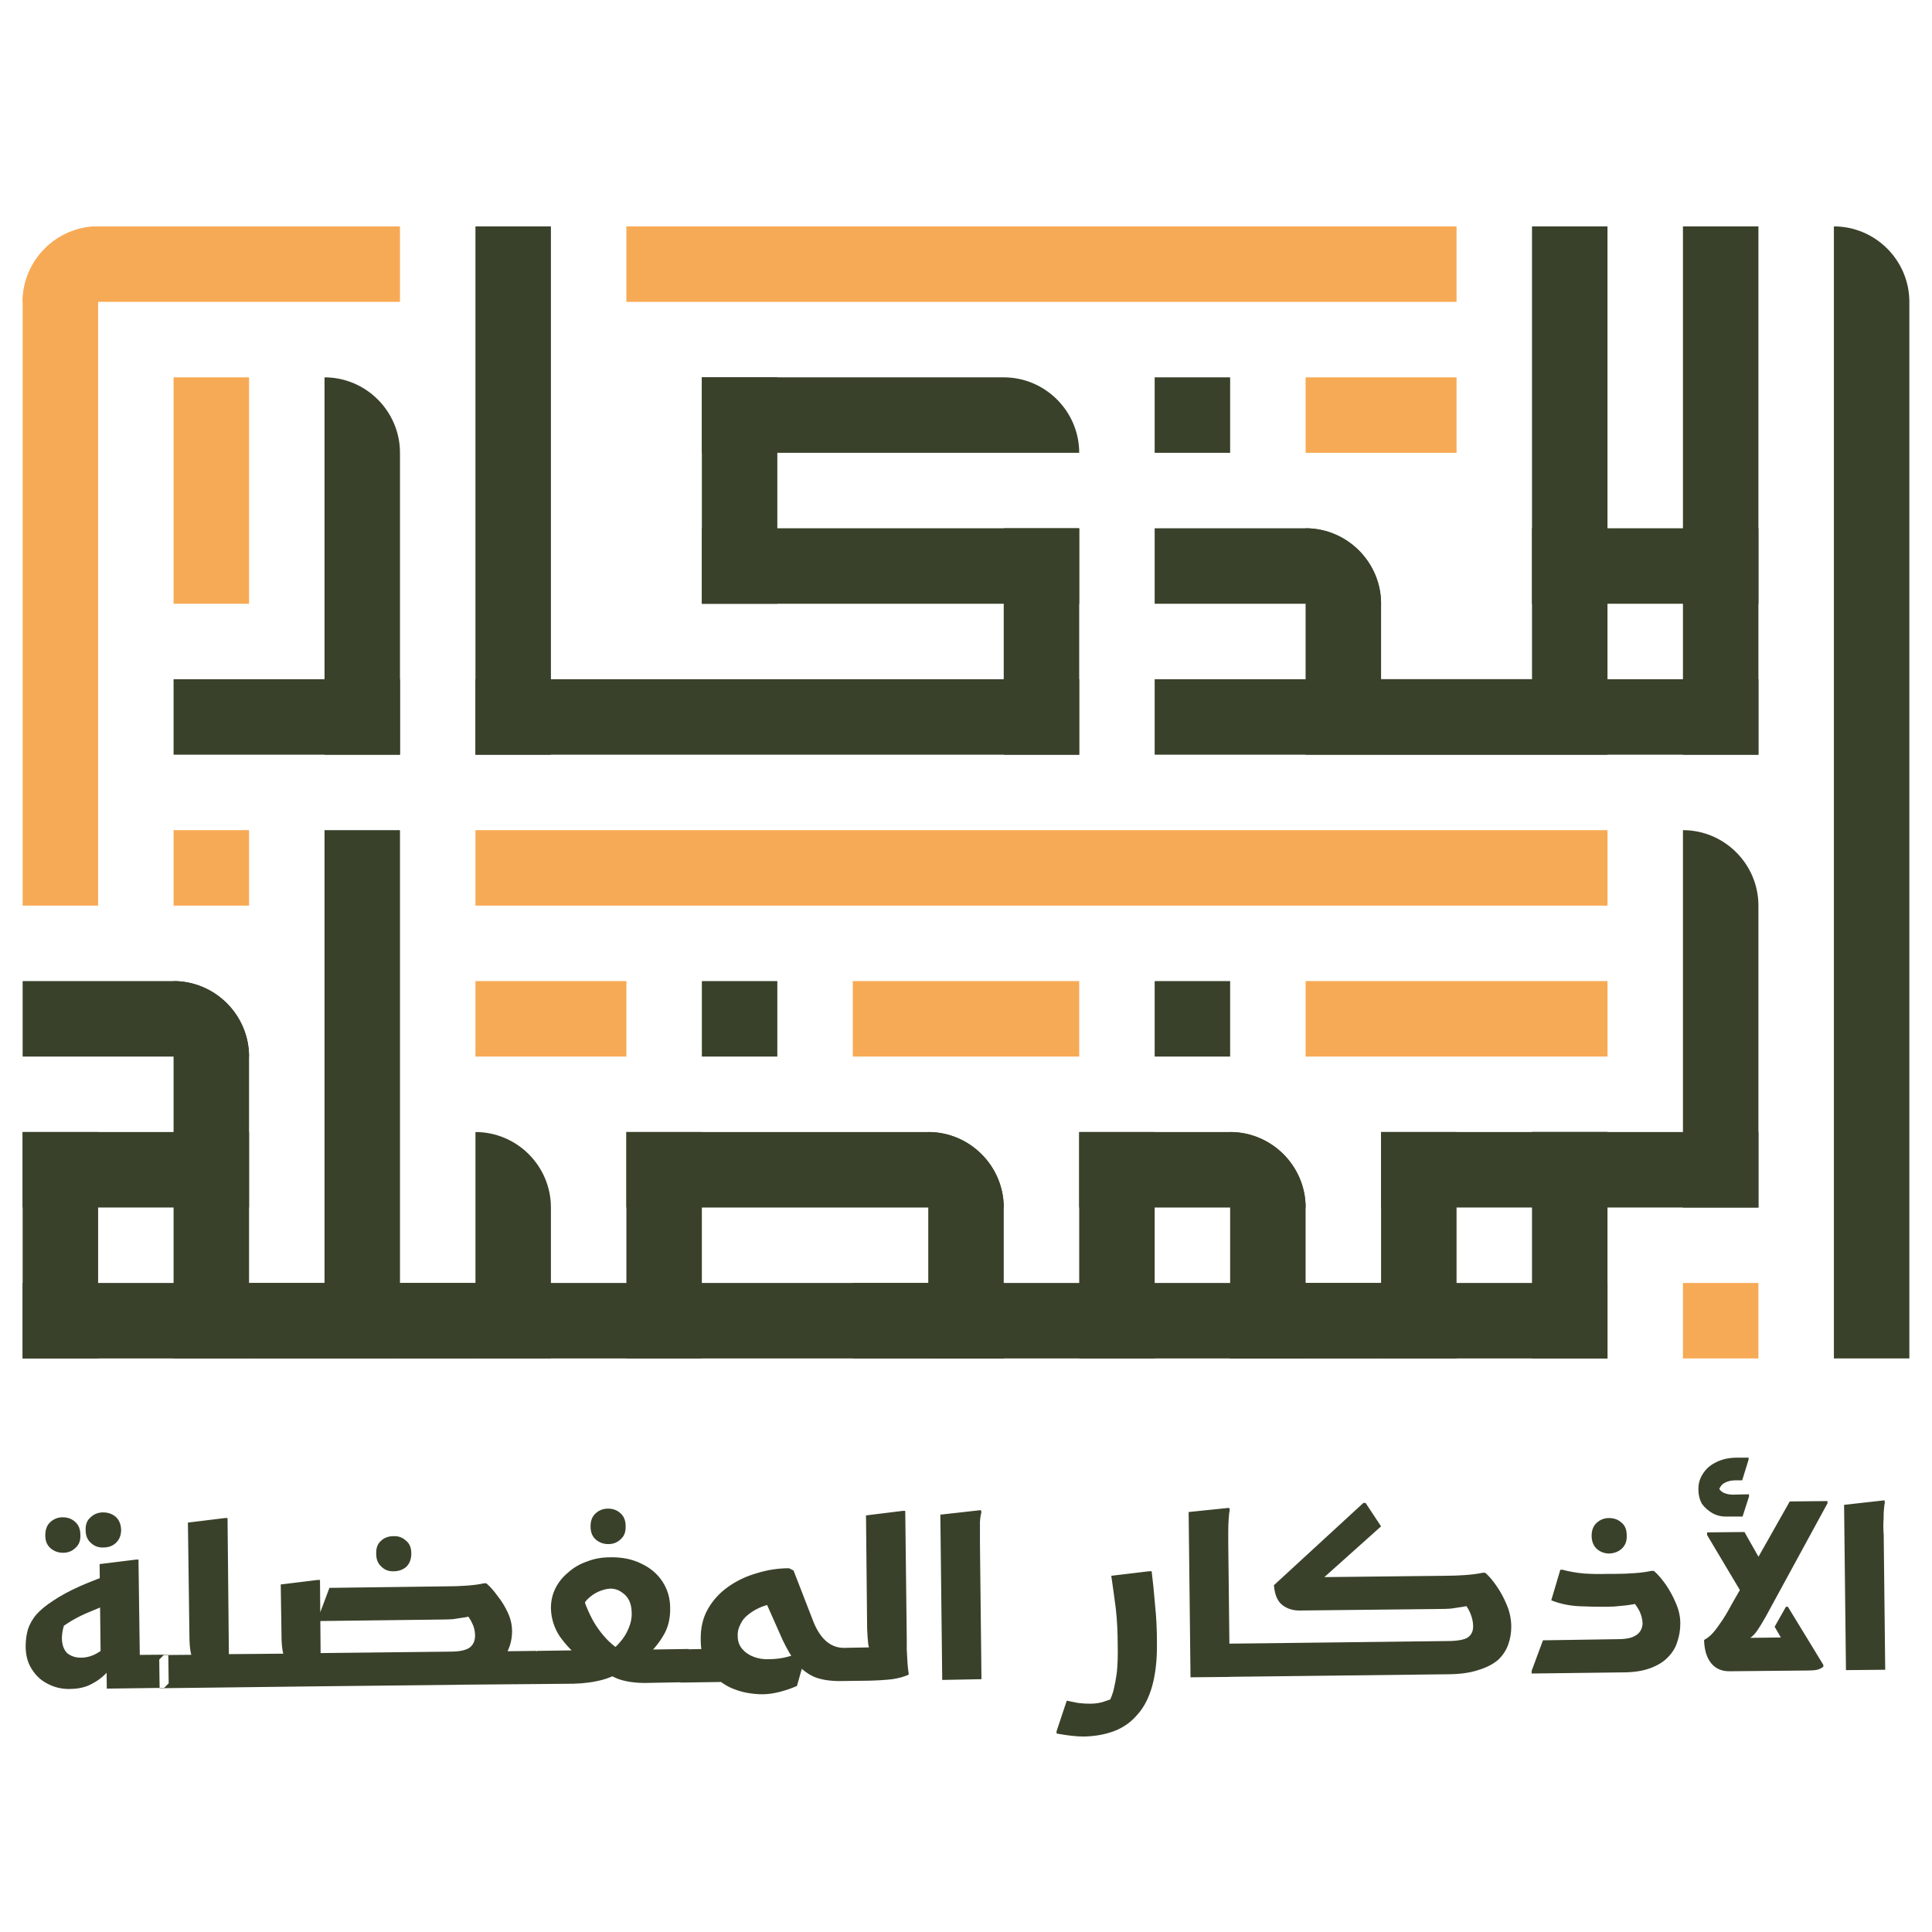 <svg height="512" viewBox="0 0 512 512" width="512" xmlns="http://www.w3.org/2000/svg"><g fill="#39412a"><path d="m486 60c11 0 20 9 20 20v280h-20z"/><path d="m446 60h20v140h-20z"/><path d="m406 60h20v140h-20z"/><path d="m466 180v20h-100v-20z"/><path d="m466 140v20h-60v-20z"/><path d="m406 180v20h-100v-20z"/><path d="m366 200h-20v-60c11 0 20 9 20 20z"/><path d="m346 140c11 0 20 9 20 20h-60v-20z"/><path d="m326 100v20h-20v-20z"/><path d="m286 180v20h-160v-20z"/><path d="m286 140v20h-100v-20z"/><path d="m266 100c11 0 20 9 20 20h-100v-20z"/><path d="m186 100h20v60h-20z"/><path d="m266 140h20v60h-20z"/><path d="m126 60h20v140h-20z"/><path d="m86 100c11 0 20 9 20 20v80h-20z"/><path d="m106 180v20h-60v-20z"/><path d="m446 220c11 0 20 9 20 20v80h-20z"/><path d="m406 320v-20h60v20z"/><path d="m366 320v-20h60v20z"/><path d="m426 360h-20v-60h20z"/><path d="m386 360h-20v-60h20z"/><path d="m326 360v-20h100v20z"/><path d="m226 360v-20h140v20z"/><path d="m346 360h-20v-60c11 0 20 9 20 20z"/><path d="m306 360h-20v-60h20z"/><path d="m286 320v-20h40c11 0 20 9 20 20z"/><path d="m306 280v-20h20v20z"/><path d="m186 280v-20h20v20z"/><path d="m106 360v-20h160v20z"/><path d="m166 320v-20h80c11 0 20 9 20 20z"/><path d="m246 300c11 0 20 9 20 20v40h-20z"/><path d="m166 300h20v60h-20z"/><path d="m126 300c11 0 20 9 20 20v40h-20z"/><path d="m86 220h20v140h-20z"/><path d="m66 360v-20h60v20z"/><path d="m6 360v-20h80v20z"/><path d="m46 260c11 0 20 9 20 20v80h-20z"/><path d="m6 280v-20h40c11 0 20 9 20 20z"/><path d="m6 320v-20h60v20z"/><path d="m6 300h20v60h-20z"/></g><path d="m166 80v-20h220v20z" fill="#f7aa55"/><path d="m346 120v-20h40v20z" fill="#f7aa55"/><path d="m26 240h-20v-160c0-11 9-20 20-20z" fill="#f7aa55"/><path d="m6 80c0-11 9-20 20-20h80v20z" fill="#f7aa55"/><path d="m46 100h20v60h-20z" fill="#f7aa55"/><path d="m46 220h20v20h-20z" fill="#f7aa55"/><path d="m126 220h300v20h-300z" fill="#f7aa55"/><path d="m126 260h40v20h-40z" fill="#f7aa55"/><path d="m226 260h60v20h-60z" fill="#f7aa55"/><path d="m346 260h80v20h-80z" fill="#f7aa55"/><path d="m446 340h20v20h-20z" fill="#f7aa55"/><path d="m29.3 442 .3-6.7q-2.2 1.9-4.2 3-1.9 1-4 1-2.1 0-3.6-1.2-1.3-1.3-1.4-3.8 0-1.5.4-3 .4-1.5 1.2-2.8l-3.6 4.2q2.3-1.8 4.6-3.2 2.4-1.4 4.9-2.4 2.5-1.1 5.1-2l2.3-8.6q-5.9 2-10.2 3.9-4.2 1.9-7 3.8-2.8 1.8-4.5 3.7-1.5 1.8-2.2 3.9-.6 2.1-.6 4.5 0 3.5 1.6 6 1.6 2.6 4.2 3.9 2.6 1.4 5.7 1.4 2.9 0 5.1-.9 2.2-1 3.7-2.3 1.5-1.3 2.2-2.4zm-1 5.5 15.2-.2 1.2-1.2-.1-7.6-11.8.1 4.3 4.2-.4-29.5h-.6l-9.7 1.2.3 27.3 1.5-2.5zm-.9-37.4q-1.9.1-3.3-1.2-1.4-1.2-1.4-3.4-.1-2.2 1.3-3.4 1.4-1.3 3.3-1.3 2 0 3.4 1.2 1.3 1.2 1.4 3.4 0 2.2-1.4 3.5-1.3 1.2-3.3 1.2zm-10.7 1.4q-1.9 0-3.3-1.2-1.4-1.2-1.4-3.4 0-2.3 1.3-3.5 1.4-1.3 3.3-1.3 2 0 3.3 1.2 1.4 1.2 1.4 3.5.1 2.2-1.3 3.4-1.3 1.3-3.3 1.3zm50.6 35.6-25 .3-.1-7.6 1.2-1.2 11.6-.1-3.4 1.6q-.8-.7-1.1-2.4-.3-1.7-.3-4.2l-.4-30 9.8-1.2h.7l.4 40.4-4.3-4.3 12-.1.1 7.6zm73.9-.8-23.5.2-.1-8.7 24.6-.3.1 7.6zm-57.5.6-.1-8.8 35.7-.4q3.7 0 5.2-1.1 1.4-1.1 1.4-3.2 0-1.7-.8-3.3-.8-1.7-1.9-2.7l4.3.3q-2.5.6-4.2.9-1.8.3-3.3.5-1.5.1-3.3.1l-32.7.4 3.3-8.8 31-.4q2.8 0 5.5-.2 2.7-.2 4.4-.6h.7q1.5 1.3 3 3.4 1.6 2 2.7 4.4 1.1 2.4 1.1 4.9 0 2.7-1.1 5.1-1.1 2.4-3.9 4.4l-1.8 3.3q-1.6.6-3.7 1-2 .4-4.6.4zm-16.4-7.4 1.1-1.2 10.9-.1-3.4 1.6q-.7-.7-1-2.3-.3-1.7-.3-4.2l-.2-13.4 9.8-1.2h.6l.2 23.7-4.2-4.2 12-.2.1 7.6-1.2 1.2-24.4.3zm37.1-23.1q-2 .1-3.3-1.2-1.4-1.2-1.4-3.4-.1-2.3 1.3-3.5 1.3-1.2 3.3-1.2 1.9-.1 3.3 1.2 1.4 1.1 1.4 3.4 0 2.2-1.3 3.5-1.4 1.2-3.3 1.2zm57.3-3.7q4.7-.1 8.3 1.7 3.6 1.7 5.6 4.8 2 3.1 2 6.9.1 4.3-1.9 7.5-1.9 3.2-5 5.8l-2.1-2.2 13.9-.2.1 7.7-1.1 1.1-10.5.2q-4.1 0-7-1-2.9-1.1-5-3l7.6-.3q-3.2 2.4-6.7 3.4-3.6 1-7.9 1.1l-10.7.1-.1-7.6 1.2-1.2 13.9-.2-2.3 2.3q-3.3-2.6-5.7-6-2.2-3.4-2.3-7.4 0-2.9 1.2-5.3 1.2-2.4 3.4-4.2 2.1-1.9 5-2.9 2.8-1.1 6.1-1.1zm-8.6 15.5.9-7.7q.5 3.4 1.8 6.2 1.2 2.8 2.7 4.9 1.5 2.1 3 3.5 1.5 1.4 2.6 2l-3.1.9q1.9-1.1 3.3-2.8 1.5-1.7 2.3-3.7.9-2.1.8-4.1 0-1.7-.6-3.1-.7-1.5-2-2.3-1.3-1-3.1-1-1.5.1-3.1.8-1.6.7-3.1 2.2-1.3 1.6-2.4 4.2zm8.1-19q-1.9 0-3.3-1.2-1.4-1.2-1.4-3.5 0-2.2 1.3-3.4 1.4-1.3 3.3-1.3 2 0 3.3 1.2 1.4 1.2 1.4 3.4.1 2.3-1.3 3.5-1.3 1.3-3.3 1.3zm20.2 27.9 10.2-.2 2.5 8.8-13.8.2-.1-7.7zm42.3 7.2-1.1 1.2q-4.1 0-6.8-1.1-2.7-1.2-4.7-3.6-1.9-2.4-3.7-6.2l-4.7-10.6 3.6 1q-2.4 0-4.4.8-2 .8-3.5 2-1.5 1.1-2.2 2.7-.8 1.5-.7 3.1 0 2 1.2 3.4 1.2 1.4 3.1 2.1 1.9.7 3.9.6 2.6 0 4.9-.6 2.4-.6 3.8-1.4l1.2.6-2.4 8.5q-2.3 1-4.7 1.6-2.4.6-4.5.6-1.9 0-4.1-.4-2.2-.4-4.4-1.4-2.1-1-3.9-2.7-1.7-1.6-2.8-4.1-1.1-2.5-1.1-5.8-.1-4.7 1.9-8.2 2-3.5 5.4-5.9 3.4-2.4 7.6-3.6 4.2-1.3 8.5-1.3l1.2.6 5 12.9q1.4 3.8 3.5 5.7 2.1 1.9 4.8 1.9zm6.6 1.1-7.7.1-.1-7.6 1.2-1.2 10.9-.2-3.4 1.7q-.8-.7-1.1-2.4-.2-1.7-.3-4.2l-.3-30 9.7-1.2h.7l.4 33.9q0 1.2 0 2.9.1 1.8.2 3.5.1 1.6.3 2.7v.4q-1.7.8-4.3 1.2-2.5.3-6.2.4zm19.4-.2-.5-43.8 10.7-1.2.2.5q-.3 1-.4 2.6 0 1.6 0 3.3 0 1.6 0 2.8l.4 35.6zm30.3 13.6 2.7-8.1q1.5.3 3 .6 1.6.2 3.1.2 2.4 0 4.2-.7 1.9-.6 2.7-1.2l-2.4 2.5q1-1.5 1.7-3.8.6-2.3 1-5.3.3-3.2.2-7.1 0-5.1-.5-9.6-.6-4.6-1.2-8.7l10-1.2h.7q.5 4 .9 8.9.5 4.8.5 9.8.1 6.7-1.2 11.5-1.3 4.8-3.9 7.7-2.5 3-6.1 4.4-3.6 1.4-8.2 1.5-1.5 0-3.2-.2-1.7-.2-2.8-.4-1.2-.2-1.2-.2zm52.4-14.5-8.4.1-.1-8.8 9.6-.1.1 7.6zm-16.9.2-.5-43.8 10.7-1.1.2.4q-.2 1.1-.3 2.7-.1 1.6-.1 3.2 0 1.7 0 2.9l.4 35.6zm67.9-.8-51 .6v-7.6l1.1-1.2 49.8-.6q4.1 0 5.6-.9 1.5-1 1.5-3 0-1.7-.8-3.6-.8-1.8-1.9-2.8l4.3.3q-2.5.6-4.2.9-1.8.3-3.3.5-1.5.1-3.3.1l-36.5.4q-2.8.1-4.8-1.4-2-1.5-2.3-5.3l23.7-21.8h.6l4.1 6.2-18.1 16.2-1.5-2.7 36.5-.4q2.8 0 5.5-.2 2.7-.2 4.5-.6h.7q1.5 1.3 3 3.5 1.6 2.3 2.7 5 1.2 2.8 1.2 5.8 0 2.5-.8 4.7-.8 2.3-2.7 4.1-2 1.7-5.3 2.7-3.3 1.1-8.3 1.1zm22.5-.2v-.7l3-8.1 19.7-.3q2.5 0 3.9-.5 1.5-.6 2.1-1.5.7-1 .7-2.3-.1-1.7-.9-3.3-.9-1.6-1.9-2.7l4.3.2q-2.4.6-4.2.9-1.8.3-3.3.4-1.5.2-3.3.2h-2.3q-1.8 0-4-.1-2.2 0-4.4-.4-2.2-.4-4.2-1.2l2.4-8.1h.6q2.5.7 5.7 1 3.1.2 6 .1h1.9q2.8 0 5.5-.2 2.7-.2 4.4-.6h.7q1.6 1.4 3.2 3.7 1.5 2.2 2.6 4.8 1.2 2.7 1.2 5.4 0 2.6-.8 4.9-.7 2.3-2.5 4.1-1.7 1.8-4.7 2.9-3 1.1-7.3 1.1zm20.6-31.8q-1.9 0-3.3-1.2-1.4-1.3-1.4-3.5 0-2.2 1.3-3.4 1.4-1.3 3.3-1.3 2 0 3.3 1.2 1.4 1.1 1.4 3.4.1 2.2-1.3 3.5-1.3 1.2-3.3 1.3zm52.7 31-20.6.2q-3.3.1-5.1-2.1-1.8-2.2-1.9-6.2 1-.5 2-1.5.9-.9 2.2-2.8 1.4-1.9 3.2-5.3l4.2-7.3.1 7.4-10.9-18.3v-.7l9.9-.1 5.5 9.7-3.9.6 10.4-18.4 10-.1v.6l-16.4 30.1q-1.3 2.3-2.2 3.6-.9 1.3-1.8 1.9-.8.6-1.7 1.1l-2.6-1 16.1-.2.2 6.9-5.6-9.7 3-5.3h.5l9.4 15.4v.5q-.6.5-1.6.8-1 .2-2.4.2zm-29.1-47.8q-.1-2.3 1.1-4.2 1.2-2 3.4-3.1 2.2-1.2 5.3-1.3h3.5v.5l-1.7 5.5h-1.7q-1.8 0-3 .7-1.2.6-1.7 2.6l-.2-2q.6 1.5 1.7 2 1.1.5 2.5.5l4.2-.1v.6l-1.7 5.3h-4q-2.2.1-4-.9-1.7-1-2.8-2.5-.9-1.7-.9-3.6zm39.1 47.7-.5-43.8 10.7-1.2.1.5q-.2 1.1-.3 2.7 0 1.6-.1 3.2 0 1.7.1 2.8l.4 35.7z" fill="#39412a"/></svg>